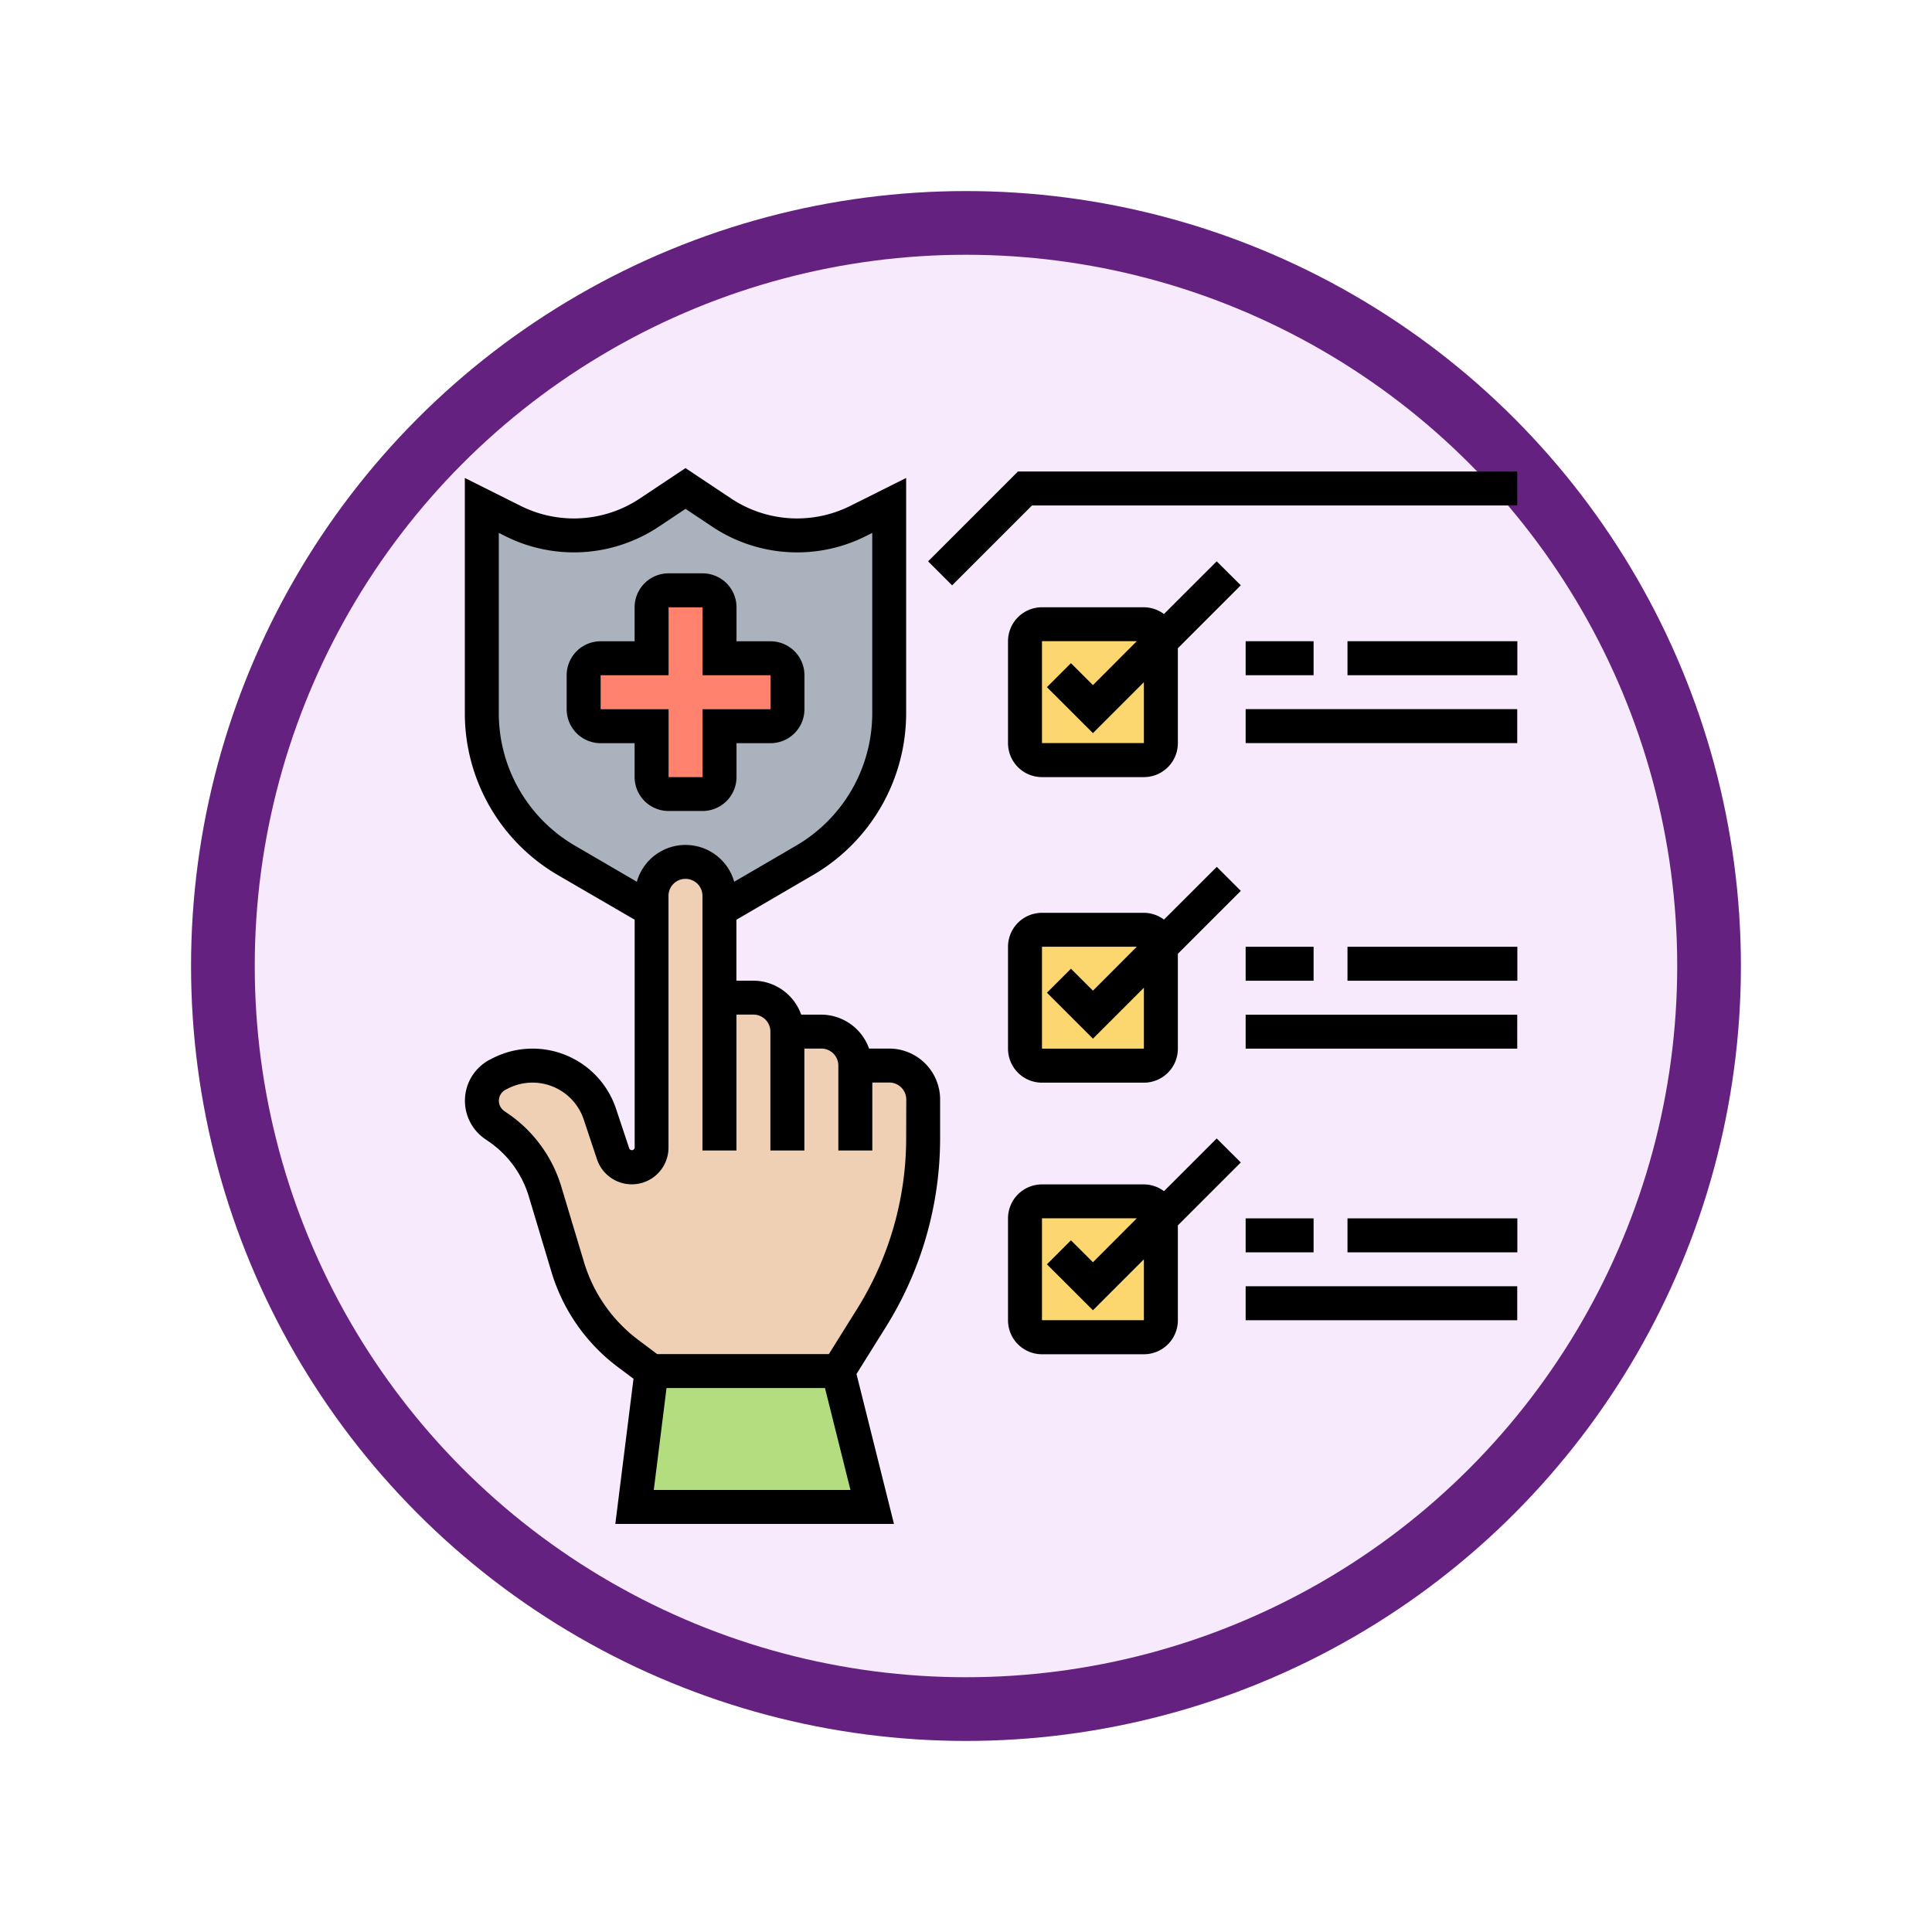 <svg xmlns="http://www.w3.org/2000/svg" xmlns:xlink="http://www.w3.org/1999/xlink" width="91" height="91" viewBox="0 0 91 91">
  <defs>
    <filter id="Ellipse_11513" x="0" y="0" width="91" height="91" filterUnits="userSpaceOnUse">
      <feOffset dy="3" input="SourceAlpha"/>
      <feGaussianBlur stdDeviation="3" result="blur"/>
      <feFlood flood-opacity="0.161"/>
      <feComposite operator="in" in2="blur"/>
      <feComposite in="SourceGraphic"/>
    </filter>
  </defs>
  <g id="Group_1145767" data-name="Group 1145767" transform="translate(-596 -10187)">
    <g id="Group_1145748" data-name="Group 1145748" transform="translate(-1 9462)">
      <g id="Group_1143812" data-name="Group 1143812" transform="translate(0 -199)">
        <g id="Group_1143703" data-name="Group 1143703" transform="translate(605.919 930)">
          <g id="Group_1143465" data-name="Group 1143465">
            <g transform="matrix(1, 0, 0, 1, -8.92, -6)" filter="url(#Ellipse_11513)">
              <g id="Ellipse_11513-2" data-name="Ellipse 11513" transform="translate(9 6)" fill="#f7eafc" stroke="#652180" stroke-width="3">
                <circle cx="36.5" cy="36.5" r="36.5" stroke="none"/>
                <circle cx="36.5" cy="36.5" r="35" fill="none"/>
              </g>
            </g>
          </g>
        </g>
      </g>
    </g>
    <g id="lista-de-verificacion" transform="translate(616.894 10208.248)">
      <g id="Group_1145765" data-name="Group 1145765" transform="translate(1.8 1.759)">
        <g id="Group_1145758" data-name="Group 1145758" transform="translate(25.585 6.396)">
          <path id="Path_981325" data-name="Path 981325" d="M39.6,16.4H34.8a.8.8,0,0,1-.8-.8V10.8a.8.8,0,0,1,.8-.8h4.8a.8.8,0,0,1,.8.8v4.8A.8.8,0,0,1,39.6,16.4Z" transform="translate(-34 -10)" fill="#fcd770"/>
        </g>
        <g id="Group_1145759" data-name="Group 1145759" transform="translate(25.585 20.788)">
          <path id="Path_981326" data-name="Path 981326" d="M39.6,34.4H34.8a.8.8,0,0,1-.8-.8V28.8a.8.8,0,0,1,.8-.8h4.8a.8.8,0,0,1,.8.8v4.8A.8.8,0,0,1,39.6,34.4Z" transform="translate(-34 -28)" fill="#fcd770"/>
        </g>
        <g id="Group_1145760" data-name="Group 1145760" transform="translate(25.585 33.58)">
          <path id="Path_981327" data-name="Path 981327" d="M39.6,50.4H34.8a.8.8,0,0,1-.8-.8V44.8a.8.8,0,0,1,.8-.8h4.8a.8.8,0,0,1,.8.8v4.8A.8.8,0,0,1,39.6,50.4Z" transform="translate(-34 -44)" fill="#fcd770"/>
        </g>
        <g id="Group_1145761" data-name="Group 1145761" transform="translate(0 0)">
          <path id="Path_981328" data-name="Path 981328" d="M17.223,19.5l-4.03,2.351v-.664a1.6,1.6,0,0,0-1.6-1.6,1.611,1.611,0,0,0-1.6,1.6v.664L5.966,19.5A7.992,7.992,0,0,1,2,12.6V2.8l1.479.736a6.362,6.362,0,0,0,6.4-.4L11.594,2l1.711,1.135a6.362,6.362,0,0,0,6.4.4L21.189,2.8v9.8A7.992,7.992,0,0,1,17.223,19.5Z" transform="translate(-2 -2)" fill="#aab2bd"/>
        </g>
        <g id="Group_1145762" data-name="Group 1145762" transform="translate(7.196 41.575)">
          <path id="Path_981329" data-name="Path 981329" d="M20.594,54l1.6,6.4H11l.8-6.4Z" transform="translate(-11 -54)" fill="#b4dd7f"/>
        </g>
        <g id="Group_1145763" data-name="Group 1145763" transform="translate(0 17.59)">
          <path id="Path_981330" data-name="Path 981330" d="M19.59,33.594h1.6a1.6,1.6,0,0,1,1.6,1.6V37a15.946,15.946,0,0,1-2.431,8.475L18.79,47.986H10l-1.1-.824a8,8,0,0,1-2.862-4.094l-1.063-3.55A5.561,5.561,0,0,0,2.72,36.473l-.1-.072a1.384,1.384,0,0,1,.152-2.391l.128-.064a3.34,3.34,0,0,1,4.661,1.935l.632,1.879a.928.928,0,0,0,1.807-.3V25.6a1.611,1.611,0,0,1,1.6-1.6,1.6,1.6,0,0,1,1.6,1.6v4.8h1.6a1.6,1.6,0,0,1,1.6,1.6h1.6a1.6,1.6,0,0,1,1.6,1.6Z" transform="translate(-2 -24)" fill="#f0d0b4"/>
        </g>
        <g id="Group_1145764" data-name="Group 1145764" transform="translate(4.797 4.797)">
          <path id="Path_981331" data-name="Path 981331" d="M17.594,12v1.6a.8.8,0,0,1-.8.8H14.4v2.4a.8.8,0,0,1-.8.8H12a.8.8,0,0,1-.8-.8V14.4H8.8a.8.8,0,0,1-.8-.8V12a.8.8,0,0,1,.8-.8h2.4V8.8A.8.8,0,0,1,12,8h1.6a.8.8,0,0,1,.8.8v2.4h2.4A.8.8,0,0,1,17.594,12Z" transform="translate(-8 -8)" fill="#ff826e"/>
        </g>
      </g>
      <g id="Group_1145766" data-name="Group 1145766" transform="translate(1 0.798)">
        <path id="Path_981332" data-name="Path 981332" d="M10.2,16.594a1.6,1.6,0,0,0,1.6,1.6h1.6a1.6,1.6,0,0,0,1.6-1.6V15h1.6a1.6,1.6,0,0,0,1.6-1.6V11.8a1.6,1.6,0,0,0-1.6-1.6H15V8.6A1.6,1.6,0,0,0,13.4,7H11.8a1.6,1.6,0,0,0-1.6,1.6v1.6H8.6A1.6,1.6,0,0,0,7,11.8v1.6A1.6,1.6,0,0,0,8.6,15h1.6ZM8.6,13.4V11.8h3.2V8.6h1.6v3.2h3.2v1.6H13.4v3.2H11.8V13.4Z" transform="translate(-2.203 -2.041)"/>
        <path id="Path_981333" data-name="Path 981333" d="M20.988,28.143h-.947a2.4,2.4,0,0,0-2.251-1.6h-.947a2.4,2.4,0,0,0-2.251-1.6h-.8V22.073l3.632-2.119a8.825,8.825,0,0,0,4.363-7.6V1.265L19.153,2.582a5.609,5.609,0,0,1-5.608-.349L11.394.8,9.242,2.233a5.607,5.607,0,0,1-5.608.349L1,1.265V12.358a8.823,8.823,0,0,0,4.363,7.6L9,22.073V32.811a.134.134,0,0,1-.253.041l-.625-1.876a4.142,4.142,0,0,0-5.782-2.395l-.126.063a2.185,2.185,0,0,0-.236,3.773l.1.07A4.811,4.811,0,0,1,4.012,35.1l1.063,3.544a8.73,8.73,0,0,0,3.148,4.509l.722.541L8.089,50.53H21.213l-1.765-7.06,1.386-2.219a16.775,16.775,0,0,0,2.553-8.9v-1.81a2.4,2.4,0,0,0-2.4-2.4ZM2.6,12.358V3.852l.32.16a7.21,7.21,0,0,0,7.21-.449l1.265-.843,1.265.844a7.212,7.212,0,0,0,7.21.449l.32-.16v8.505a7.22,7.22,0,0,1-3.57,6.216l-2.932,1.71a2.383,2.383,0,0,0-4.586,0l-2.932-1.71A7.219,7.219,0,0,1,2.6,12.358ZM9.9,48.931l.6-4.8h7.464l1.2,4.8ZM21.788,32.352A15.18,15.18,0,0,1,19.479,40.4l-1.332,2.132H10.061l-.879-.66a7.146,7.146,0,0,1-2.574-3.689L5.544,34.642a6.413,6.413,0,0,0-2.578-3.484l-.1-.07a.587.587,0,0,1,.063-1.014l.126-.063A2.544,2.544,0,0,1,6.6,31.481l.625,1.876a1.729,1.729,0,0,0,3.368-.547V20.948a.8.8,0,0,1,1.6,0V32.941h1.6v-6.4h.8a.8.8,0,0,1,.8.8v5.6h1.6v-4.8h.8a.8.8,0,0,1,.8.8v4h1.6v-3.2h.8a.8.8,0,0,1,.8.8Z" transform="translate(-1 -0.798)"/>
        <path id="Path_981334" data-name="Path 981334" d="M32.525,1,28.293,5.232l1.131,1.131L33.187,2.6H56.042V1Z" transform="translate(-6.472 -0.838)"/>
        <path id="Path_981335" data-name="Path 981335" d="M40.345,8.776a1.587,1.587,0,0,0-.949-.319H34.6a1.6,1.6,0,0,0-1.6,1.6v4.8a1.6,1.6,0,0,0,1.6,1.6h4.8a1.6,1.6,0,0,0,1.6-1.6V10.387l2.964-2.964L42.829,6.293ZM39.4,14.854H34.6v-4.8h4.466L37,12.124,35.964,11.09l-1.131,1.131L37,14.385l2.4-2.4Z" transform="translate(-7.415 -1.9)"/>
        <path id="Path_981336" data-name="Path 981336" d="M40.345,26.776a1.587,1.587,0,0,0-.949-.319H34.6a1.6,1.6,0,0,0-1.6,1.6v4.8a1.6,1.6,0,0,0,1.6,1.6h4.8a1.6,1.6,0,0,0,1.6-1.6V28.387l2.964-2.964-1.131-1.131ZM39.4,32.854H34.6v-4.8h4.466L37,30.124,35.964,29.09l-1.131,1.131L37,32.385l2.4-2.4Z" transform="translate(-7.415 -5.508)"/>
        <path id="Path_981337" data-name="Path 981337" d="M42.829,40.293l-2.483,2.483a1.587,1.587,0,0,0-.949-.319H34.6a1.6,1.6,0,0,0-1.6,1.6v4.8a1.6,1.6,0,0,0,1.6,1.6h4.8a1.6,1.6,0,0,0,1.6-1.6V44.387l2.964-2.964ZM39.4,48.854H34.6v-4.8h4.466L37,46.124,35.964,45.09l-1.131,1.131L37,48.385l2.4-2.4Z" transform="translate(-7.415 -8.716)"/>
        <path id="Path_981338" data-name="Path 981338" d="M47,15H59.792v1.6H47Z" transform="translate(-10.222 -3.645)"/>
        <path id="Path_981339" data-name="Path 981339" d="M47,11h3.2v1.6H47Z" transform="translate(-10.222 -2.843)"/>
        <path id="Path_981340" data-name="Path 981340" d="M53,11h8v1.6H53Z" transform="translate(-11.425 -2.843)"/>
        <path id="Path_981341" data-name="Path 981341" d="M47,33H59.792v1.6H47Z" transform="translate(-10.222 -7.254)"/>
        <path id="Path_981342" data-name="Path 981342" d="M47,29h3.2v1.6H47Z" transform="translate(-10.222 -6.452)"/>
        <path id="Path_981343" data-name="Path 981343" d="M53,29h8v1.6H53Z" transform="translate(-11.425 -6.452)"/>
        <path id="Path_981344" data-name="Path 981344" d="M47,49H59.792v1.6H47Z" transform="translate(-10.222 -10.461)"/>
        <path id="Path_981345" data-name="Path 981345" d="M47,45h3.2v1.6H47Z" transform="translate(-10.222 -9.659)"/>
        <path id="Path_981346" data-name="Path 981346" d="M53,45h8v1.6H53Z" transform="translate(-11.425 -9.659)"/>
      </g>
    </g>
  </g>
</svg>
